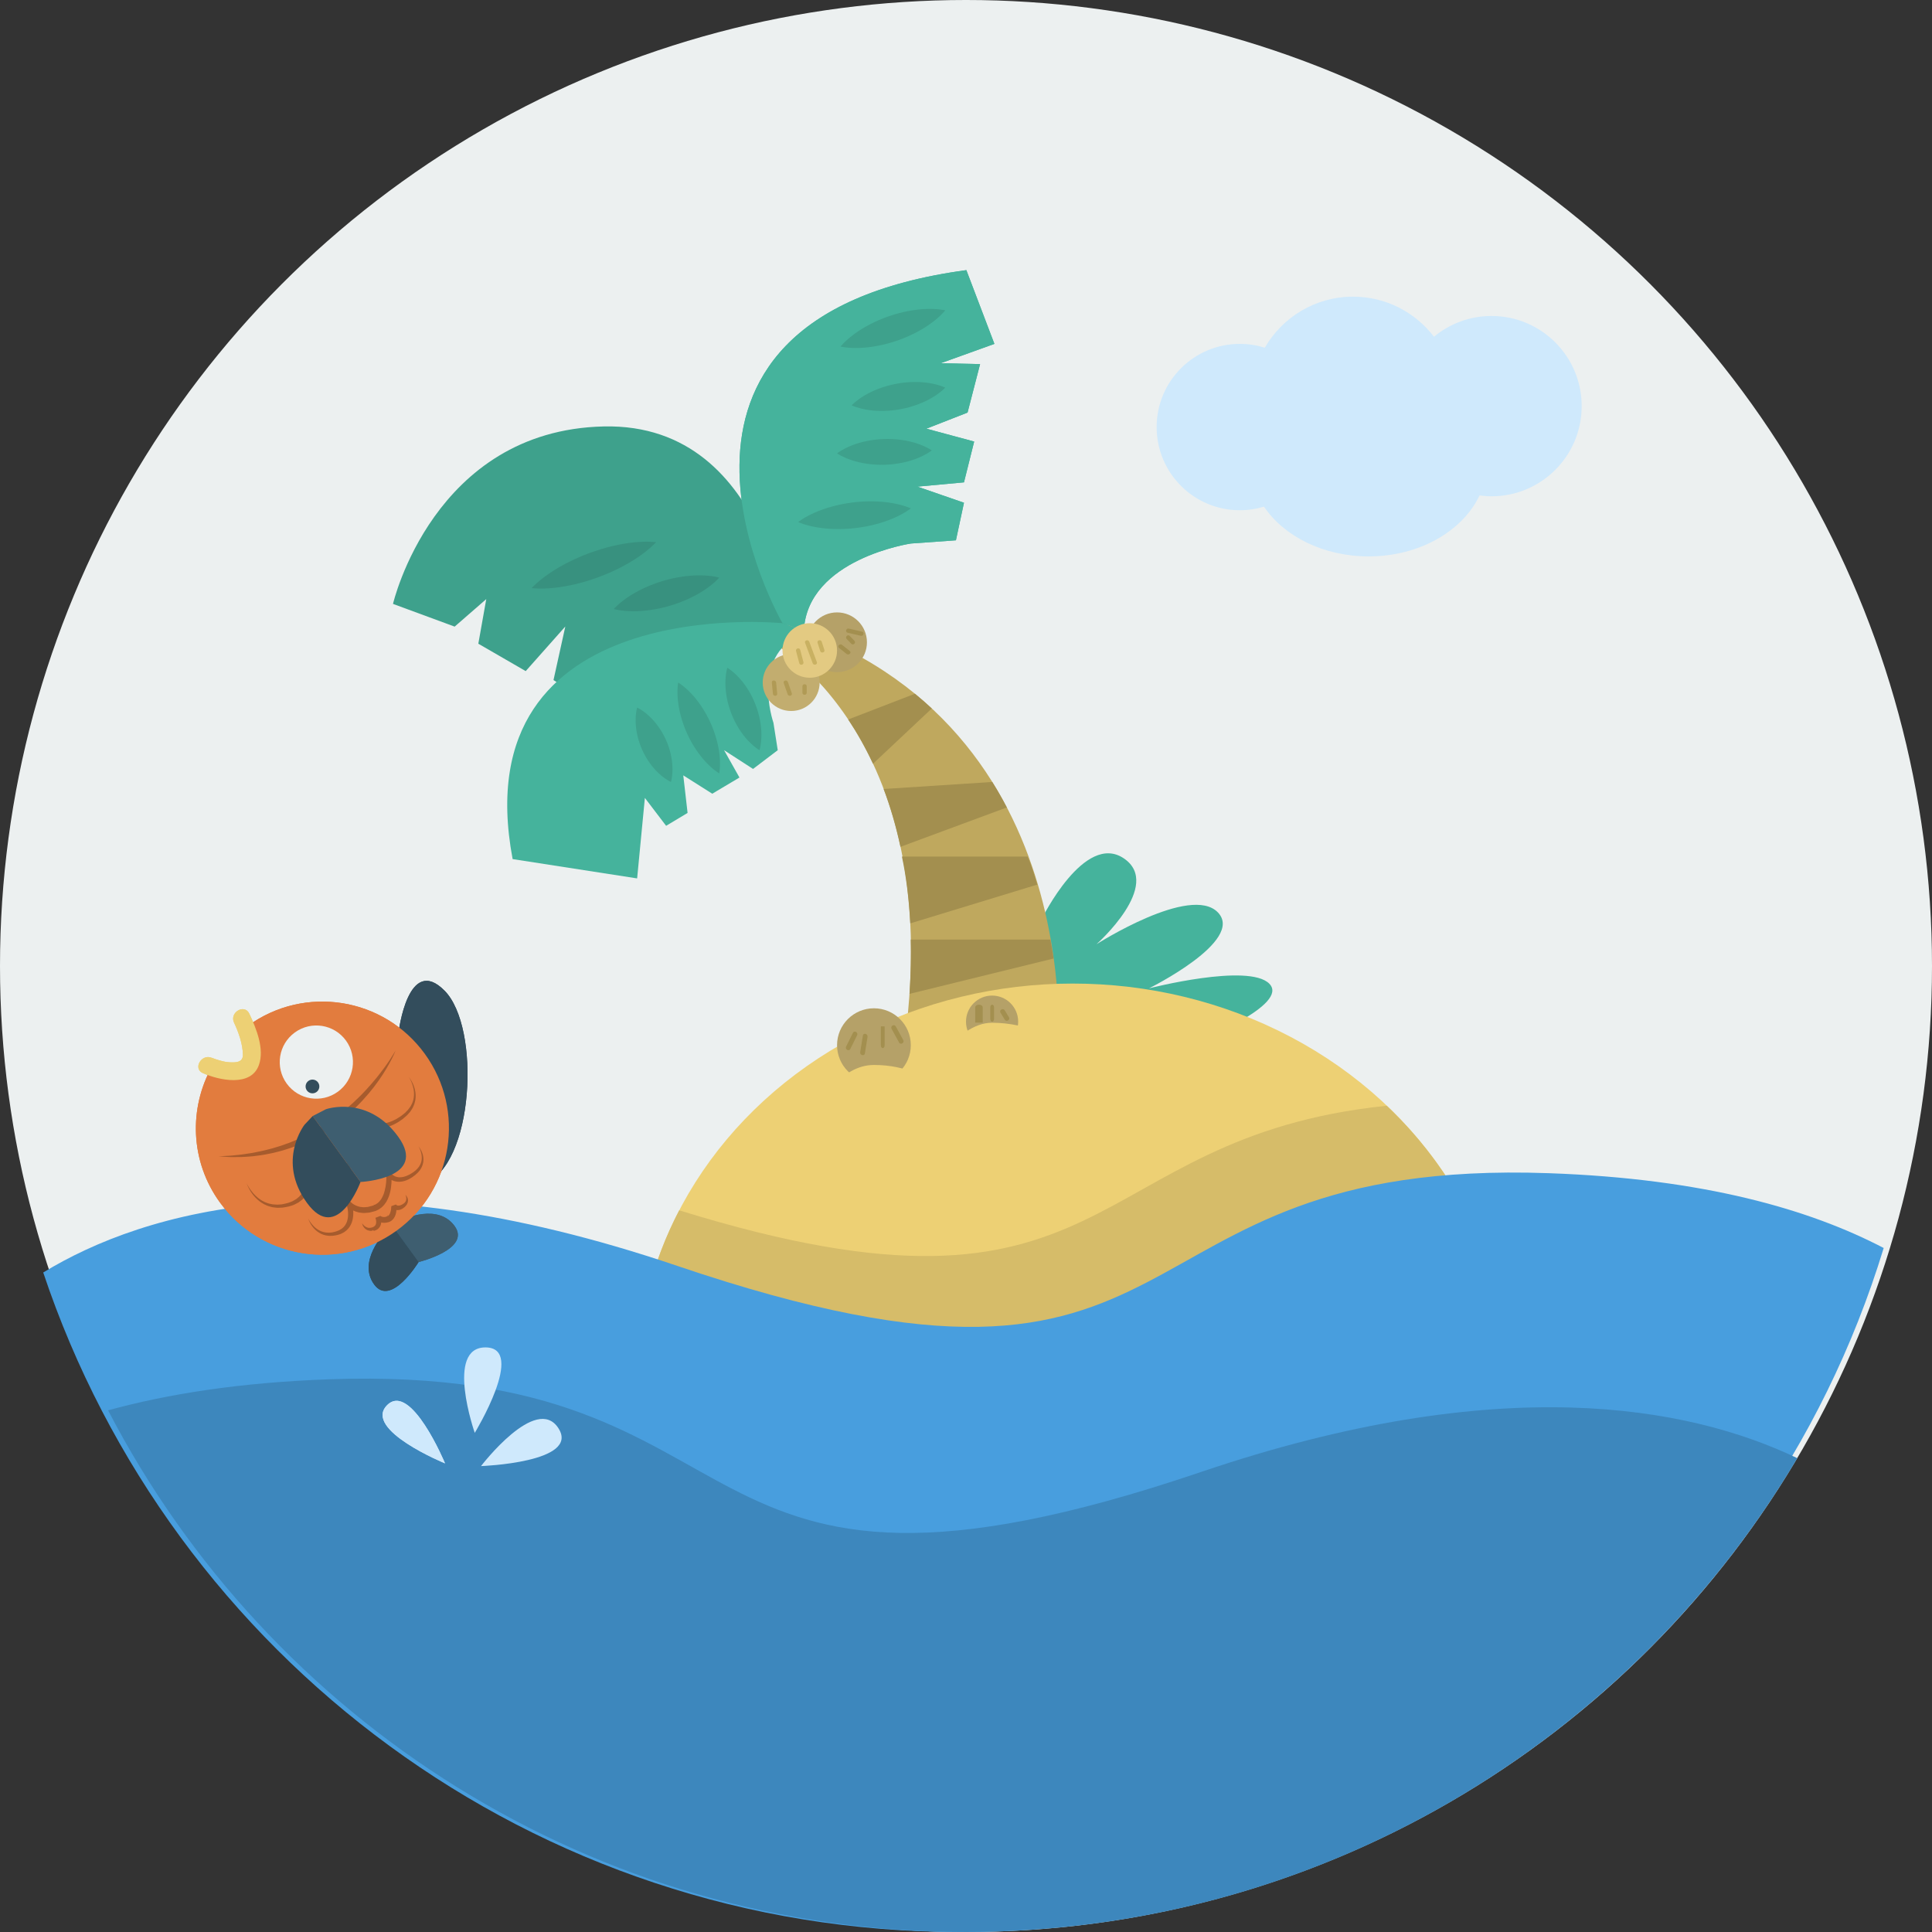 <?xml version="1.0" encoding="iso-8859-1"?>
<!-- Generator: Adobe Illustrator 17.0.0, SVG Export Plug-In . SVG Version: 6.00 Build 0)  -->
<!DOCTYPE svg PUBLIC "-//W3C//DTD SVG 1.1//EN" "http://www.w3.org/Graphics/SVG/1.1/DTD/svg11.dtd">
<svg version="1.1" id="Layer_1" xmlns="http://www.w3.org/2000/svg" xmlns:xlink="http://www.w3.org/1999/xlink" x="0px" y="0px"
	 width="512px" height="512px" viewBox="0 0 512 512" style="enable-background:new 0 0 512 512;" xml:space="preserve">
<rect x="0" y="0" width="512" height="512" fill="#333333" stroke="none"/>
<path style="fill:#3EA18C;" d="M156.718,187.513c0,0,0.151,0.612,0.305,1.658c0.148,1.044,0.285,2.518,0.306,4.252
	c0.023,1.734-0.071,3.729-0.317,5.833c-0.12,1.052-0.273,2.132-0.474,3.219c-0.183,1.091-0.433,2.184-0.675,3.278
	c-0.279,1.086-0.546,2.175-0.877,3.23c-0.305,1.062-0.667,2.093-1.03,3.086c-0.73,1.987-1.55,3.809-2.357,5.345
	c-0.804,1.536-1.596,2.788-2.203,3.651c-0.612,0.862-1.026,1.34-1.026,1.34s-0.153-0.613-0.309-1.659
	c-0.15-1.045-0.289-2.519-0.311-4.253c-0.024-1.735,0.07-3.73,0.317-5.833c0.126-1.051,0.27-2.133,0.478-3.218
	c0.182-1.091,0.438-2.183,0.68-3.277c0.28-1.086,0.551-2.174,0.882-3.229c0.312-1.061,0.665-2.093,1.034-3.085
	c0.732-1.986,1.552-3.808,2.358-5.344c0.803-1.537,1.592-2.79,2.197-3.653C156.306,187.99,156.718,187.513,156.718,187.513z"/>
<path style="fill:#38917F;" d="M123.835,150.256c0,0,0.258-0.533,0.773-1.373c0.519-0.835,1.304-1.966,2.332-3.2
	c1.026-1.237,2.294-2.579,3.738-3.894c1.443-1.316,3.054-2.619,4.748-3.802c3.376-2.384,7.1-4.269,10.135-5.336
	c1.514-0.54,2.846-0.889,3.81-1.087c0.967-0.194,1.557-0.252,1.557-0.252s-0.256,0.534-0.771,1.376
	c-0.518,0.837-1.302,1.97-2.329,3.205c-2.045,2.485-5.094,5.336-8.492,7.688c-1.692,1.186-3.469,2.251-5.2,3.154
	c-1.731,0.905-3.426,1.636-4.94,2.174c-1.513,0.541-2.844,0.892-3.807,1.092C124.424,150.197,123.835,150.256,123.835,150.256z"/>
<circle id="background_93_" style="fill:#ECF0F0;" cx="256" cy="256" r="256"/>
<path style="fill:#45B39C;" d="M276.104,243.466c0,0,11.301-23.051,21.73-15.982c10.43,7.069-7.243,22.744-7.243,22.744
	s24.917-15.94,32.159-8.431c7.244,7.51-18.253,20.129-18.253,20.129s26.368-6.779,31.872-1.247
	c5.503,5.532-18.543,15.06-18.543,15.06l-42.947-9.221L276.104,243.466z"/>
<path style="fill:#BFA85E;" d="M202.128,168.649c0,0,47.172,23.587,38.15,102.968l39.916,11.801c0,0,10.487-91.465-72.822-118.265
	L202.128,168.649z"/>
<ellipse style="fill:#EDD074;" cx="284.265" cy="365.903" rx="115.416" ry="105.249"/>
<path style="fill:#D6BC69;" d="M367.495,293.031c-81.693,8.457-70.877,63.862-187.5,27.714
	c-7.141,13.687-11.146,28.993-11.146,45.158c0,58.128,51.673,105.249,115.416,105.249c63.742,0,115.416-47.121,115.416-105.249
	C399.681,337.609,387.413,311.943,367.495,293.031z"/>
<path style="fill:#489EDE;" d="M499.198,330.732c-19.547-10.208-47.594-18.369-88.75-19.824
	c-120.315-4.252-87.035,73.369-230.975,24.562c-89.105-30.214-141.227-14.561-168.018,1.752C45.415,438.792,141.3,512,254.294,512
	C369.679,512,467.222,435.658,499.198,330.732z"/>
<path style="fill:#3D87BD;" d="M318.296,390.084c-143.939,48.807-110.659-28.815-230.975-24.562
	c-23.576,0.834-42.836,3.873-58.676,8.232C71.269,455.884,157.077,512,256,512c93.747,0,175.708-50.4,220.308-125.573
	C447.343,372.586,397.388,363.266,318.296,390.084z"/>
<path style="fill:#45B39C;" d="M207.372,165.153c0,0-46.644-80.681,48.723-93.564l7.432,19.545l-14.231,5.122l10.437,0.237
	l-3.321,12.844l-10.91,4.268l12.663,3.413l-2.701,10.81l-12.334,1.137l12.334,4.268l-2.134,9.955l-11.955,0.854
	c0,0-27.406,4.079-28.349,23.088L207.372,165.153z"/>
<path style="fill:#3EA18C;" d="M209.286,170.727c0,0-4.146-58.741-49.305-57.715c-45.16,1.027-55.833,47.027-55.833,47.027
	l16.34,6.021l8.378-7.292l-2.104,11.822l12.557,7.26l10.495-11.819l-3.132,14.196l11.366,7.286
	C158.048,187.513,175.13,156.409,209.286,170.727z"/>
<path style="fill:#45B39C;" d="M207.372,165.153c0,0-84.891-8.597-71.521,62.515l32.997,5.119l2.05-21.332l5.63,7.395l5.688-3.412
	l-1.139-9.957l7.681,4.862l7.208-4.292l-4.079-7.243l7.681,4.967l6.542-4.967l-1.139-7.265c0,0-6.59-18.866,8.937-24.082
	L207.372,165.153z"/>
<path style="fill:#45B39C;" d="M207.372,165.153c0,0-46.644-80.681,48.723-93.564l7.432,19.545l-14.231,5.122l10.437,0.237
	l-3.321,12.844l-10.91,4.268l12.663,3.413l-2.701,10.81l-12.334,1.137l12.334,4.268l-2.134,9.955l-11.955,0.854
	c0,0-27.406,4.079-28.349,23.088L207.372,165.153z"/>
<circle style="fill:#B5A168;" cx="221.828" cy="170.211" r="7.919"/>
<circle style="fill:#C2AD6F;" cx="209.671" cy="180.881" r="7.543"/>
<circle style="fill:#E3CA82;" cx="214.6" cy="172.382" r="7.228"/>
<circle style="fill:#B5A168;" cx="231.601" cy="276.979" r="9.772"/>
<circle style="fill:#B5A168;" cx="262.914" cy="270.752" r="6.914"/>
<path style="fill:#EDD074;" d="M280.618,275.76c0,0-7.947-4.724-17.703-4.724c-9.757,0-17.551,14.938-17.551,14.938
	s-4.625-3.747-13.763-3.747c-9.138,0-14.388,10.805-14.388,10.805l33.287,14.44L280.618,275.76z"/>
<path style="fill:#A38F4F;" d="M279.212,254.012c-0.244-1.723-0.521-3.012-0.849-5.012h-37.013c0.111,4,0.021,9.292-0.314,14.383
	L279.212,254.012z"/>
<path style="fill:#A38F4F;" d="M272.302,227h-33.289c1.091,5,1.869,11.172,2.211,17.703l33.656-10.27
	C274.122,231.916,273.265,229,272.302,227z"/>
<path style="fill:#A38F4F;" d="M246.935,187.754c-1.432-1.33-2.916-2.635-4.468-3.906l-17.684,6.824
	c2.292,3.43,4.517,7.34,6.567,11.73L246.935,187.754z"/>
<path style="fill:#A38F4F;" d="M234.173,209.093c1.747,4.626,3.26,9.733,4.453,15.329l28.202-10.439
	c-1.185-2.267-2.47-4.521-3.861-6.753L234.173,209.093z"/>
<g>
	<path style="fill:#A38F4F;" d="M226.039,273.708c-0.602,1.212-1.206,2.423-1.809,3.635c-0.366,0.736,0.738,1.386,1.105,0.646
		c0.603-1.212,1.206-2.423,1.809-3.635C227.511,273.618,226.407,272.969,226.039,273.708L226.039,273.708z"/>
</g>
<g>
	<path style="fill:#A38F4F;" d="M228.677,274.432c-0.237,1.469-0.474,2.938-0.711,4.408c-0.13,0.807,1.103,1.153,1.234,0.34
		c0.237-1.469,0.474-2.938,0.711-4.408C230.042,273.965,228.808,273.618,228.677,274.432L228.677,274.432z"/>
</g>
<g>
	<path style="fill:#A38F4F;" d="M233.435,272c0,0,0,4,0,5s1,1,1,0s0-3,0-5H233.435L233.435,272z"/>
</g>
<g>
	<path style="fill:#A38F4F;" d="M236.278,272.648c0.664,1.211,1.328,2.422,1.992,3.634c0.397,0.724,1.503,0.078,1.106-0.646
		c-0.664-1.211-1.328-2.423-1.992-3.634C236.987,271.278,235.881,271.924,236.278,272.648L236.278,272.648z"/>
</g>
<g>
	<path style="fill:#A38F4F;" d="M258.435,267c0,0,0,2,0,4h2c0-2,0-3,0-4S258.435,266,258.435,267
		C258.435,267,258.435,266,258.435,267z"/>
</g>
<g>
	<path style="fill:#A38F4F;" d="M262.435,267c0,0,0,2,0,3s1,1,1,0s0-2,0-3S262.435,266,262.435,267
		C262.435,267,262.435,266,262.435,267z"/>
</g>
<g>
	<path style="fill:#A38F4F;" d="M265.15,268.382c0.375,0.616,0.75,1.233,1.125,1.85c0.428,0.704,1.536,0.061,1.105-0.646
		c-0.375-0.616-0.75-1.233-1.125-1.85C265.828,267.031,264.72,267.675,265.15,268.382L265.15,268.382z"/>
</g>
<g>
	<path style="fill:#C9B162;" d="M213.359,170.362c0.672,1.801,1.343,3.602,2.015,5.403c0.254,0.682,1.355,0.387,1.099-0.303
		c-0.672-1.801-1.343-3.603-2.015-5.403C214.203,169.378,213.102,169.673,213.359,170.362L213.359,170.362z"/>
</g>
<g>
	<path style="fill:#C9B162;" d="M210.965,172.533c0.285,1.077,0.569,2.155,0.854,3.232c0.188,0.71,1.286,0.408,1.099-0.303
		c-0.285-1.077-0.569-2.155-0.854-3.232C211.876,171.52,210.778,171.822,210.965,172.533L210.965,172.533z"/>
</g>
<g>
	<path style="fill:#C9B162;" d="M216.665,170.362c0.234,0.724,0.468,1.447,0.701,2.171c0.225,0.696,1.325,0.398,1.099-0.303
		c-0.234-0.724-0.468-1.447-0.701-2.171C217.538,169.363,216.439,169.661,216.665,170.362L216.665,170.362z"/>
</g>
<g>
	<path style="fill:#B09A55;" d="M204.545,180.881c0.095,0.989,0.19,1.977,0.285,2.967c0.069,0.725,1.209,0.731,1.139,0
		c-0.095-0.989-0.19-1.978-0.285-2.967C205.614,180.156,204.475,180.149,204.545,180.881L204.545,180.881z"/>
</g>
<g>
	<path style="fill:#B09A55;" d="M207.694,181.032c0.348,0.989,0.695,1.978,1.043,2.967c0.242,0.689,1.343,0.392,1.099-0.303
		c-0.348-0.989-0.695-1.978-1.043-2.967C208.55,180.041,207.45,180.338,207.694,181.032L207.694,181.032z"/>
</g>
<g>
	<path style="fill:#B09A55;" d="M212.652,181.872c0,0.568,0,1.138,0,1.706c0,0.734,1.139,0.734,1.139,0c0-0.568,0-1.138,0-1.706
		C213.791,181.138,212.652,181.138,212.652,181.872L212.652,181.872z"/>
</g>
<g>
	<path style="fill:#A38F4F;" d="M222.342,171.698c0.68,0.539,1.359,1.078,2.038,1.616c0.569,0.451,1.381-0.349,0.806-0.805
		c-0.68-0.539-1.359-1.078-2.038-1.616C222.579,170.442,221.767,171.242,222.342,171.698L222.342,171.698z"/>
</g>
<g>
	<path style="fill:#A38F4F;" d="M224.38,169.332c0.413,0.428,0.826,0.854,1.238,1.281c0.511,0.529,1.316-0.277,0.806-0.805
		c-0.413-0.428-0.826-0.854-1.238-1.281C224.675,167.998,223.87,168.805,224.38,169.332L224.38,169.332z"/>
</g>
<g>
	<path style="fill:#A38F4F;" d="M224.632,167.678c1.171,0.269,2.342,0.537,3.513,0.806c0.715,0.164,1.018-0.934,0.303-1.098
		c-1.171-0.268-2.342-0.537-3.513-0.806C224.22,166.416,223.916,167.514,224.632,167.678L224.632,167.678z"/>
</g>
<path style="fill:#3EA18C;" d="M168.849,187.513c0,0,0.104,0.046,0.278,0.141c0.164,0.1,0.441,0.229,0.722,0.427
	c0.602,0.377,1.389,0.949,2.192,1.699c0.808,0.748,1.638,1.672,2.39,2.724c0.771,1.044,1.436,2.229,2.004,3.457
	c1.138,2.456,1.721,5.165,1.774,7.371c0.035,1.1-0.053,2.068-0.168,2.771c-0.037,0.342-0.122,0.636-0.155,0.825
	c-0.043,0.194-0.078,0.303-0.078,0.303s-0.105-0.045-0.279-0.141c-0.165-0.099-0.443-0.229-0.724-0.426
	c-0.604-0.375-1.393-0.947-2.198-1.696c-1.627-1.491-3.284-3.712-4.385-6.185c-0.552-1.236-1.006-2.517-1.286-3.783
	c-0.297-1.259-0.448-2.491-0.479-3.592c-0.037-1.099,0.05-2.067,0.163-2.769c0.035-0.342,0.12-0.636,0.153-0.825
	C168.814,187.621,168.849,187.513,168.849,187.513z"/>
<path style="fill:#3EA18C;" d="M179.729,180.881c0,0,0.434,0.257,1.089,0.754c0.651,0.499,1.509,1.243,2.405,2.197
	c0.898,0.953,1.833,2.117,2.699,3.425c0.867,1.307,1.679,2.752,2.357,4.258c1.378,3.002,2.201,6.254,2.433,8.867
	c0.123,1.304,0.112,2.441,0.055,3.26c-0.062,0.821-0.158,1.317-0.158,1.317s-0.436-0.256-1.093-0.752
	c-0.652-0.498-1.513-1.242-2.41-2.195c-1.808-1.901-3.705-4.669-5.047-7.687c-0.682-1.504-1.23-3.068-1.638-4.583
	c-0.41-1.514-0.665-2.984-0.786-4.288c-0.124-1.304-0.115-2.44-0.06-3.258C179.635,181.376,179.729,180.881,179.729,180.881z"/>
<path style="fill:#3EA18C;" d="M192.741,176.965c0,0,0.105,0.058,0.277,0.174c0.163,0.121,0.44,0.283,0.718,0.52
	c0.599,0.454,1.379,1.133,2.171,2.003c0.797,0.869,1.611,1.928,2.344,3.116c0.751,1.183,1.393,2.505,1.934,3.867
	c1.085,2.723,1.602,5.668,1.597,8.03c0.006,1.178-0.108,2.206-0.244,2.947c-0.045,0.362-0.14,0.669-0.179,0.869
	c-0.049,0.203-0.087,0.316-0.087,0.316s-0.105-0.058-0.279-0.174c-0.164-0.12-0.441-0.282-0.72-0.518
	c-0.602-0.453-1.383-1.132-2.177-2.002c-1.605-1.732-3.221-4.249-4.269-6.986c-0.525-1.368-0.95-2.775-1.199-4.153
	c-0.267-1.371-0.386-2.701-0.389-3.881c-0.007-1.177,0.106-2.205,0.238-2.944c0.044-0.362,0.138-0.669,0.176-0.868
	C192.704,177.078,192.741,176.965,192.741,176.965z"/>
<path style="fill:#3EA18C;" d="M211.515,138.352c0,0,0.432-0.344,1.201-0.833c0.77-0.483,1.879-1.098,3.227-1.689
	c1.349-0.593,2.937-1.161,4.656-1.622c1.719-0.463,3.568-0.833,5.434-1.058c3.73-0.474,7.533-0.342,10.437,0.177
	c1.451,0.252,2.675,0.585,3.538,0.872c0.864,0.293,1.366,0.525,1.366,0.525s-0.432,0.346-1.2,0.837
	c-0.77,0.485-1.878,1.103-3.227,1.693c-2.695,1.198-6.356,2.237-10.091,2.671c-1.866,0.229-3.749,0.312-5.529,0.274
	c-1.78-0.036-3.458-0.208-4.909-0.461c-1.451-0.25-2.674-0.581-3.538-0.866C212.016,138.582,211.515,138.352,211.515,138.352z"/>
<path style="fill:#3EA18C;" d="M221.828,120.148c0,0,0.383-0.301,1.058-0.716c0.674-0.408,1.64-0.915,2.804-1.375
	c1.163-0.463,2.524-0.879,3.988-1.175c1.463-0.299,3.028-0.492,4.597-0.539c3.138-0.119,6.294,0.372,8.675,1.162
	c1.19,0.388,2.186,0.835,2.885,1.203c0.699,0.373,1.1,0.651,1.1,0.651s-0.383,0.304-1.057,0.72c-0.674,0.41-1.64,0.92-2.804,1.381
	c-2.327,0.938-5.446,1.626-8.586,1.705c-1.569,0.051-3.143-0.045-4.622-0.25c-1.479-0.204-2.864-0.534-4.054-0.923
	c-1.19-0.386-2.186-0.831-2.885-1.197C222.23,120.425,221.828,120.148,221.828,120.148z"/>
<path style="fill:#3EA18C;" d="M225.689,107.418c0,0,0.334-0.357,0.939-0.872c0.606-0.509,1.487-1.16,2.572-1.796
	c1.083-0.639,2.371-1.262,3.779-1.782c1.407-0.522,2.931-0.958,4.482-1.25c3.098-0.606,6.309-0.613,8.796-0.204
	c1.242,0.197,2.3,0.484,3.051,0.738c0.752,0.26,1.194,0.473,1.194,0.473s-0.334,0.359-0.939,0.876
	c-0.606,0.511-1.487,1.164-2.571,1.802c-2.165,1.289-5.157,2.455-8.263,3.022c-1.55,0.295-3.128,0.446-4.629,0.474
	c-1.5,0.029-2.926-0.08-4.169-0.279c-1.242-0.196-2.299-0.48-3.05-0.732C226.13,107.629,225.689,107.418,225.689,107.418z"/>
<path style="fill:#3EA18C;" d="M222.745,91.846c0,0,0.339-0.423,0.97-1.057c0.632-0.629,1.561-1.454,2.724-2.305
	c1.162-0.853,2.558-1.729,4.102-2.528c1.544-0.801,3.231-1.538,4.967-2.136c3.463-1.219,7.125-1.862,10.01-1.945
	c1.44-0.048,2.68,0.029,3.566,0.135c0.888,0.11,1.417,0.235,1.417,0.235s-0.338,0.425-0.968,1.061
	c-0.632,0.631-1.559,1.458-2.722,2.309c-2.32,1.717-5.596,3.475-9.072,4.655c-1.734,0.602-3.516,1.065-5.225,1.39
	c-1.708,0.326-3.348,0.499-4.788,0.546c-1.439,0.05-2.679-0.024-3.565-0.128C223.273,91.969,222.745,91.846,222.745,91.846z"/>
<path style="fill:#38917F;" d="M140.901,155.846c0,0,0.415-0.461,1.18-1.162c0.767-0.696,1.89-1.618,3.288-2.585
	c1.397-0.97,3.071-1.985,4.916-2.933c0.921-0.476,1.884-0.94,2.878-1.368c0.987-0.445,2.014-0.836,3.037-1.233
	c1.037-0.363,2.068-0.737,3.109-1.039c1.031-0.327,2.068-0.591,3.076-0.832c2.018-0.48,3.949-0.795,5.642-0.964
	c1.692-0.172,3.145-0.198,4.181-0.165c1.038,0.038,1.654,0.121,1.654,0.121s-0.414,0.463-1.179,1.166
	c-0.767,0.698-1.889,1.622-3.287,2.59c-1.397,0.971-3.07,1.986-4.916,2.932c-0.923,0.471-1.882,0.944-2.879,1.365
	c-0.987,0.445-2.016,0.831-3.039,1.229c-1.037,0.362-2.07,0.732-3.111,1.035c-1.034,0.32-2.067,0.592-3.077,0.828
	c-2.018,0.478-3.95,0.793-5.642,0.963c-1.691,0.173-3.144,0.201-4.179,0.17C141.517,155.927,140.901,155.846,140.901,155.846z"/>
<path style="fill:#38917F;" d="M162.661,161.393c0,0,0.354-0.407,1.006-1.012c0.653-0.599,1.609-1.38,2.799-2.176
	c1.188-0.798,2.61-1.61,4.176-2.338c1.566-0.729,3.271-1.388,5.019-1.905c3.488-1.06,7.149-1.534,10.016-1.485
	c1.431,0.017,2.659,0.15,3.535,0.296c0.877,0.15,1.396,0.3,1.396,0.3s-0.354,0.409-1.005,1.015
	c-0.653,0.601-1.608,1.385-2.797,2.182c-2.374,1.608-5.699,3.214-9.198,4.234c-1.746,0.523-3.534,0.903-5.243,1.149
	c-1.709,0.248-3.344,0.346-4.775,0.327c-1.431-0.016-2.659-0.148-3.533-0.291C163.18,161.54,162.661,161.393,162.661,161.393z"/>
<path style="fill:#CFE9FC;" d="M127.476,388.529c0,0,14.616-19.154,20.503-10.047C153.864,387.587,127.476,388.529,127.476,388.529z
	"/>
<path style="fill:#CFE9FC;" d="M125.815,379.728c0,0-7.952-22.744,2.891-22.65C139.548,357.176,125.815,379.728,125.815,379.728z"/>
<path style="fill:#3E5E70;" d="M106.921,323.131c0,0,9.114-4.335,13.555,1.783c4.438,6.122-9.541,9.543-9.541,9.543l-6.959-9.593
	L106.921,323.131z"/>
<path style="fill:#334D5C;" d="M101.903,326.766c0,0-7.195,7.502-2.757,13.619c4.438,6.121,11.788-5.929,11.788-5.929l-6.959-9.592
	L101.903,326.766z"/>
<path style="fill:#334D5C;" d="M105.644,273.491c0,0,2.518-20.712,12.172-10.951c9.656,9.765,7.84,46.351-5.509,51.216
	C98.962,318.62,105.644,273.491,105.644,273.491z"/>
<path style="fill:#E27C3E;" d="M112.58,279.279c-10.878-14.994-31.847-18.332-46.843-7.454c-0.336,0.244-0.636,0.521-0.961,0.774
	l0.637,10.246l-9.234-0.217c-6.167,11.05-5.814,25.123,2.108,36.039c10.875,14.991,31.848,18.329,46.84,7.453
	C120.12,315.244,123.455,294.272,112.58,279.279z"/>
<path style="fill:#A65B2D;" d="M108.34,285.41c0.301,0.375,0.562,0.784,0.793,1.209c0.235,0.424,0.44,0.868,0.593,1.331
	c0.156,0.461,0.292,0.938,0.35,1.427c0.089,0.485,0.087,0.985,0.069,1.481l-0.084,0.745c-0.051,0.244-0.124,0.485-0.187,0.729
	c-0.051,0.25-0.159,0.477-0.261,0.706c-0.109,0.226-0.186,0.474-0.324,0.683c-0.278,0.415-0.511,0.877-0.87,1.229l-0.502,0.562
	c-0.175,0.179-0.373,0.33-0.559,0.496l-0.568,0.488l-0.608,0.428l-0.592,0.41l-0.662,0.374c-0.436,0.268-0.906,0.453-1.373,0.649
	c-0.474,0.177-0.967,0.332-1.476,0.423c-0.509,0.105-1.033,0.132-1.562,0.129l-0.793-0.084c-0.259-0.062-0.523-0.112-0.779-0.191
	c-0.506-0.174-1.008-0.382-1.455-0.686c-0.459-0.308-0.847-0.623-1.243-1.11l1.218-0.449c0.079,1.129,0.07,2.205-0.007,3.307
	c-0.085,1.095-0.211,2.191-0.475,3.275c-0.105,0.545-0.305,1.075-0.46,1.612c-0.226,0.519-0.383,1.062-0.678,1.56l-0.409,0.757
	l-0.503,0.712c-0.156,0.245-0.357,0.46-0.566,0.669c-0.209,0.208-0.4,0.434-0.627,0.624c-0.487,0.341-0.933,0.751-1.494,0.971
	c-0.282,0.13-0.509,0.254-0.839,0.385l-0.764,0.237c-0.484,0.167-1.116,0.275-1.666,0.385c-0.565,0.074-1.132,0.143-1.708,0.137
	c-0.572,0.004-1.152-0.028-1.721-0.134c-0.572-0.083-1.135-0.239-1.68-0.438c-0.547-0.194-1.074-0.449-1.573-0.754
	c-0.507-0.316-0.947-0.638-1.417-1.128l1.238-0.699c0.173,0.626,0.269,1.196,0.349,1.802c0.075,0.598,0.124,1.2,0.116,1.807
	c0.008,0.605-0.041,1.216-0.134,1.82c-0.08,0.609-0.261,1.204-0.454,1.793c-0.252,0.573-0.505,1.143-0.883,1.65
	c-0.158,0.272-0.371,0.503-0.59,0.73c-0.221,0.221-0.409,0.478-0.674,0.647l-0.748,0.558c-0.263,0.16-0.546,0.284-0.818,0.427
	c-0.534,0.316-1.138,0.423-1.707,0.621c-0.636,0.172-1.151,0.212-1.737,0.316c-0.611-0.004-1.235,0.099-1.828-0.009
	c-0.298-0.039-0.6-0.058-0.893-0.117l-0.869-0.244c-0.293-0.065-0.556-0.225-0.833-0.333c-0.279-0.108-0.541-0.25-0.791-0.413
	c-0.52-0.29-0.982-0.666-1.425-1.051c-0.436-0.397-0.829-0.831-1.191-1.289c-0.714-0.922-1.271-1.955-1.654-3.039
	c0.483,1.044,1.151,1.986,1.897,2.836c0.383,0.417,0.793,0.806,1.234,1.152c0.449,0.335,0.909,0.656,1.414,0.889
	c0.242,0.136,0.494,0.249,0.76,0.329c0.264,0.079,0.51,0.211,0.786,0.248l0.806,0.164c0.272,0.03,0.547,0.039,0.819,0.062
	c0.273,0.034,0.544,0.03,0.811-0.002l0.801-0.055c0.537-0.121,1.174-0.215,1.635-0.373c0.503-0.206,1.051-0.32,1.497-0.622
	c0.23-0.136,0.473-0.252,0.693-0.398l0.611-0.502c0.221-0.149,0.362-0.378,0.539-0.568c0.174-0.195,0.345-0.392,0.463-0.628
	c0.296-0.432,0.483-0.924,0.677-1.411c0.136-0.513,0.273-1.022,0.333-1.558c0.069-0.529,0.101-1.07,0.081-1.613
	c-0.004-0.542-0.062-1.088-0.143-1.627c-0.08-0.531-0.194-1.094-0.339-1.571l-0.833-2.746l2.071,2.046
	c0.276,0.272,0.7,0.592,1.107,0.823c0.414,0.245,0.853,0.456,1.312,0.613c0.456,0.162,0.928,0.291,1.412,0.355
	c0.479,0.087,0.972,0.109,1.463,0.103c0.492,0.002,0.984-0.064,1.476-0.13c0.49-0.111,0.921-0.163,1.445-0.346l0.762-0.243
	l0.612-0.287c0.449-0.158,0.793-0.497,1.188-0.753c0.182-0.149,0.336-0.337,0.506-0.502c0.171-0.165,0.338-0.336,0.469-0.544
	l0.426-0.59l0.354-0.648c0.26-0.418,0.401-0.912,0.607-1.365c0.141-0.486,0.327-0.956,0.427-1.46
	c0.265-0.983,0.407-2.011,0.511-3.038c0.098-1.023,0.127-2.085,0.081-3.085l-0.101-2.163l1.318,1.714
	c0.204,0.265,0.552,0.582,0.886,0.814c0.337,0.256,0.726,0.433,1.118,0.591c0.2,0.071,0.408,0.117,0.612,0.181l0.637,0.096
	c0.432,0.02,0.868,0.021,1.307-0.051c0.437-0.057,0.876-0.174,1.304-0.312c0.426-0.159,0.86-0.306,1.254-0.526l0.609-0.305
	l0.61-0.384l0.589-0.375l0.544-0.427c0.178-0.146,0.372-0.278,0.539-0.435l0.479-0.493c0.346-0.312,0.583-0.7,0.867-1.062
	c0.143-0.182,0.222-0.398,0.337-0.595c0.108-0.201,0.225-0.401,0.285-0.623c0.072-0.217,0.156-0.432,0.221-0.652l0.128-0.68
	c0.049-0.457,0.087-0.926,0.036-1.392c-0.02-0.468-0.116-0.933-0.234-1.389C109.219,287.118,108.861,286.219,108.34,285.41z"/>
<path style="fill:#A65B2D;" d="M110.91,303.809c0.211,0.251,0.395,0.525,0.559,0.812c0.167,0.285,0.315,0.585,0.424,0.901
	c0.112,0.313,0.21,0.64,0.256,0.975c0.066,0.333,0.071,0.678,0.064,1.022c-0.02,0.346-0.07,0.689-0.172,1.024
	c-0.084,0.339-0.241,0.657-0.392,0.971c-0.188,0.291-0.347,0.615-0.591,0.863c-0.222,0.271-0.456,0.528-0.724,0.745
	c-0.242,0.229-0.541,0.471-0.804,0.645c-0.253,0.194-0.534,0.381-0.856,0.555c-0.303,0.193-0.628,0.327-0.954,0.465
	c-0.331,0.125-0.676,0.235-1.035,0.301c-0.358,0.076-0.73,0.097-1.106,0.096c-0.377-0.022-0.754-0.078-1.122-0.191
	c-0.362-0.123-0.721-0.271-1.042-0.486c-0.33-0.223-0.602-0.437-0.901-0.803l1.218-0.449c0.059,0.787,0.056,1.521,0.006,2.282
	c-0.055,0.754-0.138,1.511-0.317,2.263c-0.073,0.377-0.21,0.747-0.317,1.12c-0.157,0.363-0.266,0.74-0.472,1.091l-0.287,0.531
	l-0.354,0.503c-0.226,0.341-0.551,0.625-0.844,0.919c-0.346,0.243-0.664,0.536-1.063,0.694l-0.288,0.138l-0.145,0.067l-0.072,0.034
	l-0.036,0.017l-0.1,0.031l-0.525,0.138c-0.355,0.088-0.69,0.193-1.062,0.268l-1.255,0.101c-0.419,0.033-0.813-0.065-1.22-0.099
	c-0.407-0.021-0.79-0.204-1.185-0.305c-0.385-0.135-0.754-0.328-1.111-0.531c-0.356-0.234-0.667-0.446-1.014-0.812l1.238-0.699
	c0.123,0.449,0.185,0.838,0.239,1.262c0.05,0.416,0.082,0.834,0.075,1.257c0.003,0.421-0.032,0.848-0.1,1.271
	c-0.058,0.426-0.187,0.844-0.325,1.257c-0.179,0.404-0.36,0.806-0.629,1.165c-0.113,0.191-0.264,0.355-0.42,0.515
	c-0.157,0.156-0.292,0.337-0.479,0.457l-0.531,0.391c-0.186,0.112-0.385,0.199-0.577,0.298c-0.378,0.222-0.8,0.286-1.2,0.419
	c-0.463,0.118-0.792,0.133-1.2,0.2c-0.429-0.007-0.869,0.057-1.279-0.023c-0.207-0.03-0.416-0.046-0.619-0.091l-0.601-0.179
	c-0.386-0.147-0.777-0.301-1.117-0.534c-0.702-0.429-1.296-0.998-1.774-1.637c-0.48-0.639-0.841-1.355-1.086-2.099
	c0.344,0.703,0.817,1.329,1.329,1.895c0.521,0.56,1.134,1.025,1.805,1.34c0.326,0.176,0.688,0.272,1.038,0.364l0.538,0.099
	l0.545,0.03c0.366,0.045,0.708-0.048,1.059-0.057c0.356-0.087,0.809-0.162,1.093-0.27c0.33-0.142,0.689-0.227,0.979-0.425
	c0.15-0.09,0.308-0.166,0.451-0.263l0.394-0.328c0.143-0.097,0.231-0.247,0.345-0.37c0.112-0.127,0.221-0.254,0.296-0.408
	c0.189-0.278,0.307-0.601,0.431-0.916c0.085-0.336,0.173-0.668,0.211-1.02c0.043-0.348,0.062-0.705,0.046-1.063
	c-0.005-0.358-0.046-0.72-0.101-1.077c-0.055-0.35-0.135-0.731-0.229-1.032l-0.854-2.734l2.092,2.035
	c0.16,0.155,0.447,0.357,0.705,0.509c0.273,0.144,0.553,0.292,0.85,0.391c0.309,0.064,0.593,0.22,0.917,0.223
	c0.314,0.014,0.638,0.102,0.941,0.066c0.304-0.029,0.606-0.052,0.912-0.067c0.334-0.068,0.694-0.185,1.04-0.275l0.524-0.143
	l0.017-0.005l0.008-0.226c0.016-0.004-0.124-0.203-0.063-0.203h0.003l0.025,0.21l0.05,0.087l0.101,0.007l0.203-0.067
	c0.288-0.098,0.504-0.303,0.758-0.463c0.21-0.219,0.453-0.4,0.627-0.665l0.278-0.378l0.232-0.421
	c0.171-0.272,0.264-0.599,0.401-0.896c0.093-0.323,0.218-0.631,0.285-0.967c0.181-0.652,0.28-1.339,0.354-2.025
	c0.07-0.683,0.094-1.401,0.067-2.061l-0.088-2.195l1.306,1.746c0.108,0.145,0.338,0.361,0.545,0.506
	c0.212,0.165,0.458,0.278,0.706,0.382c0.253,0.095,0.521,0.148,0.795,0.184c0.277,0.013,0.558,0.017,0.844-0.028
	c0.284-0.034,0.571-0.108,0.854-0.197c0.28-0.105,0.569-0.196,0.83-0.336c0.266-0.113,0.544-0.265,0.825-0.447
	c0.296-0.166,0.514-0.322,0.766-0.522c0.258-0.175,0.478-0.385,0.689-0.605c0.235-0.202,0.396-0.456,0.59-0.693
	c0.157-0.255,0.326-0.516,0.429-0.801c0.121-0.281,0.197-0.577,0.249-0.883c0.039-0.304,0.07-0.617,0.042-0.931
	c-0.007-0.314-0.066-0.629-0.141-0.938C111.479,304.983,111.253,304.366,110.91,303.809z"/>
<path style="fill:#A65B2D;" d="M107.458,316.638c0.18,0.185,0.352,0.401,0.463,0.651c0.046,0.128,0.127,0.251,0.142,0.393
	c0.022,0.14,0.064,0.284,0.066,0.431l-0.051,0.448c-0.015,0.155-0.104,0.279-0.158,0.424c-0.067,0.135-0.116,0.298-0.225,0.395
	l-0.298,0.333l-0.154,0.166l-0.193,0.143l-0.312,0.23c-0.084,0.079-0.246,0.15-0.405,0.215c-0.159,0.058-0.315,0.144-0.483,0.167
	c-0.168,0.025-0.34,0.049-0.514,0.062c-0.178-0.019-0.362-0.037-0.541-0.078c-0.17-0.069-0.357-0.115-0.51-0.226
	c-0.169-0.107-0.291-0.194-0.465-0.401l1.217-0.451c0.033,0.35,0.039,0.643,0.025,0.967c-0.016,0.317-0.044,0.638-0.113,0.964
	c-0.141,0.637-0.426,1.341-1.034,1.891c-0.164,0.121-0.321,0.259-0.512,0.339l-0.139,0.066l-0.07,0.033l-0.035,0.016l-0.018,0.008
	l-0.08,0.025l-0.208,0.053c-0.143,0.034-0.267,0.072-0.425,0.104c-0.198,0.023-0.399,0.04-0.599,0.05
	c-0.2,0.013-0.376-0.029-0.565-0.048c-0.186-0.014-0.366-0.095-0.547-0.145c-0.179-0.064-0.351-0.154-0.517-0.252
	c-0.17-0.117-0.3-0.203-0.493-0.411l1.237-0.7c0.057,0.223,0.076,0.377,0.097,0.567c0.018,0.182,0.028,0.363,0.021,0.549
	c-0.012,0.369-0.062,0.756-0.218,1.13c-0.156,0.374-0.417,0.722-0.739,0.975c-0.164,0.125-0.334,0.229-0.515,0.301
	c-0.176,0.094-0.361,0.114-0.539,0.163l-0.067-0.09L98.913,326h-0.007h-0.014h-0.029l-0.116,0.109l-0.231,0.058
	c-0.167-0.01-0.279,0.062-0.492,0.007c-0.194-0.036-0.385-0.074-0.566-0.129c-0.174-0.064-0.315-0.17-0.467-0.257
	c-0.157-0.08-0.269-0.213-0.387-0.334c-0.124-0.117-0.216-0.256-0.3-0.397c-0.186-0.269-0.284-0.584-0.358-0.884
	c0.175,0.259,0.379,0.491,0.606,0.677c0.109,0.098,0.221,0.189,0.352,0.25c0.126,0.063,0.23,0.155,0.369,0.179
	c0.13,0.031,0.253,0.093,0.376,0.101c0.123-0.003,0.235-0.005,0.344,0.008c0.089,0.034,0.285-0.048,0.421-0.066l0.227-0.051
	l0.113-0.025l0.028-0.007l0.014-0.003l0.007-0.002c-0.029,0.006,0.066-0.012-0.063,0.012h0.001l0.003-0.002l0.042-0.02
	c0.475-0.201,0.756-0.494,0.854-0.906c0.043-0.21,0.068-0.44,0.05-0.685c-0.005-0.121-0.024-0.247-0.047-0.369
	c-0.022-0.115-0.059-0.264-0.087-0.337l-0.074-0.19l1.311-0.51c0.006-0.002,0.113,0.074,0.184,0.108
	c0.082,0.039,0.166,0.084,0.256,0.111c0.096,0.015,0.178,0.066,0.281,0.062c0.095,0,0.202,0.031,0.287,0.017
	c0.085-0.012,0.168-0.018,0.254-0.017c0.12-0.025,0.27-0.074,0.403-0.11l0.206-0.226l0.006-0.17h0.001c-0.029,0,0.067,0-0.064,0
	h0.001l0.007,0.174l0.013,0.081l0.027,0.031l0.054-0.002c0.08-0.021,0.134-0.074,0.206-0.111c0.251-0.212,0.47-0.591,0.581-1.06
	c0.072-0.228,0.115-0.474,0.15-0.724c0.033-0.245,0.049-0.522,0.048-0.743l1.217-0.449c-0.011-0.009,0.063,0.074,0.109,0.107
	c0.045,0.059,0.119,0.07,0.175,0.121c0.069,0.022,0.142,0.039,0.215,0.07c0.082-0.001,0.167-0.001,0.254,0.006
	c0.088,0.007,0.166-0.037,0.254-0.046c0.085-0.019,0.173-0.015,0.3-0.088l0.35-0.165c0.041-0.018,0.157-0.078,0.135-0.059
	l0.127-0.097l0.265-0.194c0.106-0.057,0.147-0.147,0.219-0.226c0.057-0.085,0.158-0.158,0.188-0.259l0.119-0.304
	c0.028-0.107,0.03-0.221,0.049-0.338c0.028-0.118-0.011-0.234-0.015-0.357C107.63,317.125,107.565,316.878,107.458,316.638z"/>
<path style="fill:#A65B2D;" d="M104.843,278.375c0,0-0.312,0.853-1.034,2.266c-0.729,1.406-1.823,3.404-3.399,5.635
	c-1.561,2.239-3.598,4.713-6.043,7.115c-1.246,1.175-2.537,2.396-3.976,3.483c-1.413,1.119-2.927,2.155-4.477,3.135
	c-1.577,0.936-3.184,1.823-4.83,2.565c-0.41,0.188-0.819,0.374-1.226,0.56c-0.416,0.163-0.831,0.324-1.243,0.485
	c-0.413,0.158-0.823,0.315-1.23,0.472c-0.415,0.135-0.827,0.269-1.235,0.401c-0.812,0.276-1.619,0.522-2.425,0.709
	c-0.798,0.21-1.581,0.406-2.355,0.542c-1.533,0.344-3.01,0.505-4.364,0.681c-1.363,0.098-2.608,0.224-3.717,0.206
	c-1.108-0.011-2.07,0.041-2.862-0.024c-1.584-0.089-2.483-0.162-2.483-0.162s0.906-0.065,2.479-0.143
	c0.788-0.012,1.739-0.156,2.828-0.251c1.09-0.094,2.305-0.34,3.633-0.515c1.316-0.271,2.744-0.528,4.225-0.929
	c0.748-0.17,1.5-0.4,2.266-0.645c0.384-0.117,0.772-0.235,1.165-0.355c0.385-0.138,0.775-0.277,1.168-0.418
	c0.392-0.141,0.788-0.283,1.186-0.426c0.39-0.164,0.783-0.328,1.179-0.494c0.796-0.319,1.582-0.685,2.371-1.061
	c1.587-0.734,3.134-1.612,4.653-2.53c1.51-0.935,2.989-1.923,4.372-2.996c1.4-1.051,2.712-2.173,3.955-3.289
	c1.215-1.146,2.388-2.261,3.424-3.394c1.049-1.122,1.999-2.223,2.85-3.263c1.689-2.089,3.008-3.914,3.849-5.247
	C104.406,279.169,104.843,278.375,104.843,278.375z"/>
<path style="fill:#3E5E70;" d="M86.372,293.956c0,0,11.061-3.872,19.143,7.269c8.087,11.145-9.975,12.012-9.975,12.012
	l-12.676-17.471L86.372,293.956z"/>
<path style="fill:#334D5C;" d="M80.688,298.076c0,0-7.43,9.543,0.65,20.684c8.086,11.143,14.199-5.526,14.199-5.526l-12.676-17.468
	L80.688,298.076z"/>
<path style="fill:#ECF0F0;" d="M89.532,289.319c-4.336,3.146-10.404,2.183-13.549-2.155c-3.148-4.339-2.184-10.406,2.156-13.553
	c4.337-3.146,10.404-2.18,13.547,2.156C94.835,280.105,93.868,286.173,89.532,289.319z"/>
<path style="fill:#334D5C;" d="M83.878,289.398c-0.814,0.591-1.953,0.408-2.547-0.406c-0.588-0.814-0.406-1.953,0.407-2.545
	c0.815-0.592,1.955-0.408,2.544,0.405C84.876,287.668,84.693,288.807,83.878,289.398z"/>
<g>
	<path style="fill:#EDD074;" d="M62.027,271.016c1.202,2.555,2.277,5.579,2.345,8.46c0.05,2.154-1.938,2.126-3.682,2.032
		c-1.131-0.061-2.266-0.412-3.343-0.743c-0.289-0.089-1.699-0.634-1.197-0.414c-2.741-1.2-5.131,2.839-2.366,4.049
		c4.303,1.884,12.708,3.739,14.823-2.144c1.541-4.286-0.701-9.717-2.531-13.607C64.79,265.914,60.748,268.296,62.027,271.016
		L62.027,271.016z"/>
</g>
<path style="fill:#3E5E70;" d="M106.921,323.131c0,0,9.114-4.335,13.555,1.783c4.438,6.122-9.541,9.543-9.541,9.543l-6.959-9.593
	L106.921,323.131z"/>
<path style="fill:#334D5C;" d="M101.903,326.766c0,0-7.195,7.502-2.757,13.619c4.438,6.121,11.788-5.929,11.788-5.929l-6.959-9.592
	L101.903,326.766z"/>
<path style="fill:#334D5C;" d="M105.644,273.491c0,0,2.518-20.712,12.172-10.951c9.656,9.765,7.84,46.351-5.509,51.216
	C98.962,318.62,105.644,273.491,105.644,273.491z"/>
<path style="fill:#E27C3E;" d="M112.58,279.279c-10.878-14.994-31.847-18.332-46.843-7.454c-0.336,0.244-0.636,0.521-0.961,0.774
	l0.637,10.246l-9.234-0.217c-6.167,11.05-5.814,25.123,2.108,36.039c10.875,14.991,31.848,18.329,46.84,7.453
	C120.12,315.244,123.455,294.272,112.58,279.279z"/>
<path style="fill:#A65B2D;" d="M108.34,285.41c0.301,0.375,0.562,0.784,0.793,1.209c0.235,0.424,0.44,0.868,0.593,1.331
	c0.156,0.461,0.292,0.938,0.35,1.427c0.089,0.485,0.087,0.985,0.069,1.481l-0.084,0.745c-0.051,0.244-0.124,0.485-0.187,0.729
	c-0.051,0.25-0.159,0.477-0.261,0.706c-0.109,0.226-0.186,0.474-0.324,0.683c-0.278,0.415-0.511,0.877-0.87,1.229l-0.502,0.562
	c-0.175,0.179-0.373,0.33-0.559,0.496l-0.568,0.488l-0.608,0.428l-0.592,0.41l-0.662,0.374c-0.436,0.268-0.906,0.453-1.373,0.649
	c-0.474,0.177-0.967,0.332-1.476,0.423c-0.509,0.105-1.033,0.132-1.562,0.129l-0.793-0.084c-0.259-0.062-0.523-0.112-0.779-0.191
	c-0.506-0.174-1.008-0.382-1.455-0.686c-0.459-0.308-0.847-0.623-1.243-1.11l1.218-0.449c0.079,1.129,0.07,2.205-0.007,3.307
	c-0.085,1.095-0.211,2.191-0.475,3.275c-0.105,0.545-0.305,1.075-0.46,1.612c-0.226,0.519-0.383,1.062-0.678,1.56l-0.409,0.757
	l-0.503,0.712c-0.156,0.245-0.357,0.46-0.566,0.669c-0.209,0.208-0.4,0.434-0.627,0.624c-0.487,0.341-0.933,0.751-1.494,0.971
	c-0.282,0.13-0.509,0.254-0.839,0.385l-0.764,0.237c-0.484,0.167-1.116,0.275-1.666,0.385c-0.565,0.074-1.132,0.143-1.708,0.137
	c-0.572,0.004-1.152-0.028-1.721-0.134c-0.572-0.083-1.135-0.239-1.68-0.438c-0.547-0.194-1.074-0.449-1.573-0.754
	c-0.507-0.316-0.947-0.638-1.417-1.128l1.238-0.699c0.173,0.626,0.269,1.196,0.349,1.802c0.075,0.598,0.124,1.2,0.116,1.807
	c0.008,0.605-0.041,1.216-0.134,1.82c-0.08,0.609-0.261,1.204-0.454,1.793c-0.252,0.573-0.505,1.143-0.883,1.65
	c-0.158,0.272-0.371,0.503-0.59,0.73c-0.221,0.221-0.409,0.478-0.674,0.647l-0.748,0.558c-0.263,0.16-0.546,0.284-0.818,0.427
	c-0.534,0.316-1.138,0.423-1.707,0.621c-0.636,0.172-1.151,0.212-1.737,0.316c-0.611-0.004-1.235,0.099-1.828-0.009
	c-0.298-0.039-0.6-0.058-0.893-0.117l-0.869-0.244c-0.293-0.065-0.556-0.225-0.833-0.333c-0.279-0.108-0.541-0.25-0.791-0.413
	c-0.52-0.29-0.982-0.666-1.425-1.051c-0.436-0.397-0.829-0.831-1.191-1.289c-0.714-0.922-1.271-1.955-1.654-3.039
	c0.483,1.044,1.151,1.986,1.897,2.836c0.383,0.417,0.793,0.806,1.234,1.152c0.449,0.335,0.909,0.656,1.414,0.889
	c0.242,0.136,0.494,0.249,0.76,0.329c0.264,0.079,0.51,0.211,0.786,0.248l0.806,0.164c0.272,0.03,0.547,0.039,0.819,0.062
	c0.273,0.034,0.544,0.03,0.811-0.002l0.801-0.055c0.537-0.121,1.174-0.215,1.635-0.373c0.503-0.206,1.051-0.32,1.497-0.622
	c0.23-0.136,0.473-0.252,0.693-0.398l0.611-0.502c0.221-0.149,0.362-0.378,0.539-0.568c0.174-0.195,0.345-0.392,0.463-0.628
	c0.296-0.432,0.483-0.924,0.677-1.411c0.136-0.513,0.273-1.022,0.333-1.558c0.069-0.529,0.101-1.07,0.081-1.613
	c-0.004-0.542-0.062-1.088-0.143-1.627c-0.08-0.531-0.194-1.094-0.339-1.571l-0.833-2.746l2.071,2.046
	c0.276,0.272,0.7,0.592,1.107,0.823c0.414,0.245,0.853,0.456,1.312,0.613c0.456,0.162,0.928,0.291,1.412,0.355
	c0.479,0.087,0.972,0.109,1.463,0.103c0.492,0.002,0.984-0.064,1.476-0.13c0.49-0.111,0.921-0.163,1.445-0.346l0.762-0.243
	l0.612-0.287c0.449-0.158,0.793-0.497,1.188-0.753c0.182-0.149,0.336-0.337,0.506-0.502c0.171-0.165,0.338-0.336,0.469-0.544
	l0.426-0.59l0.354-0.648c0.26-0.418,0.401-0.912,0.607-1.365c0.141-0.486,0.327-0.956,0.427-1.46
	c0.265-0.983,0.407-2.011,0.511-3.038c0.098-1.023,0.127-2.085,0.081-3.085l-0.101-2.163l1.318,1.714
	c0.204,0.265,0.552,0.582,0.886,0.814c0.337,0.256,0.726,0.433,1.118,0.591c0.2,0.071,0.408,0.117,0.612,0.181l0.637,0.096
	c0.432,0.02,0.868,0.021,1.307-0.051c0.437-0.057,0.876-0.174,1.304-0.312c0.426-0.159,0.86-0.306,1.254-0.526l0.609-0.305
	l0.61-0.384l0.589-0.375l0.544-0.427c0.178-0.146,0.372-0.278,0.539-0.435l0.479-0.493c0.346-0.312,0.583-0.7,0.867-1.062
	c0.143-0.182,0.222-0.398,0.337-0.595c0.108-0.201,0.225-0.401,0.285-0.623c0.072-0.217,0.156-0.432,0.221-0.652l0.128-0.68
	c0.049-0.457,0.087-0.926,0.036-1.392c-0.02-0.468-0.116-0.933-0.234-1.389C109.219,287.118,108.861,286.219,108.34,285.41z"/>
<path style="fill:#A65B2D;" d="M110.91,303.809c0.211,0.251,0.395,0.525,0.559,0.812c0.167,0.285,0.315,0.585,0.424,0.901
	c0.112,0.313,0.21,0.64,0.256,0.975c0.066,0.333,0.071,0.678,0.064,1.022c-0.02,0.346-0.07,0.689-0.172,1.024
	c-0.084,0.339-0.241,0.657-0.392,0.971c-0.188,0.291-0.347,0.615-0.591,0.863c-0.222,0.271-0.456,0.528-0.724,0.745
	c-0.242,0.229-0.541,0.471-0.804,0.645c-0.253,0.194-0.534,0.381-0.856,0.555c-0.303,0.193-0.628,0.327-0.954,0.465
	c-0.331,0.125-0.676,0.235-1.035,0.301c-0.358,0.076-0.73,0.097-1.106,0.096c-0.377-0.022-0.754-0.078-1.122-0.191
	c-0.362-0.123-0.721-0.271-1.042-0.486c-0.33-0.223-0.602-0.437-0.901-0.803l1.218-0.449c0.059,0.787,0.056,1.521,0.006,2.282
	c-0.055,0.754-0.138,1.511-0.317,2.263c-0.073,0.377-0.21,0.747-0.317,1.12c-0.157,0.363-0.266,0.74-0.472,1.091l-0.287,0.531
	l-0.354,0.503c-0.226,0.341-0.551,0.625-0.844,0.919c-0.346,0.243-0.664,0.536-1.063,0.694l-0.288,0.138l-0.145,0.067l-0.072,0.034
	l-0.036,0.017l-0.1,0.031l-0.525,0.138c-0.355,0.088-0.69,0.193-1.062,0.268l-1.255,0.101c-0.419,0.033-0.813-0.065-1.22-0.099
	c-0.407-0.021-0.79-0.204-1.185-0.305c-0.385-0.135-0.754-0.328-1.111-0.531c-0.356-0.234-0.667-0.446-1.014-0.812l1.238-0.699
	c0.123,0.449,0.185,0.838,0.239,1.262c0.05,0.416,0.082,0.834,0.075,1.257c0.003,0.421-0.032,0.848-0.1,1.271
	c-0.058,0.426-0.187,0.844-0.325,1.257c-0.179,0.404-0.36,0.806-0.629,1.165c-0.113,0.191-0.264,0.355-0.42,0.515
	c-0.157,0.156-0.292,0.337-0.479,0.457l-0.531,0.391c-0.186,0.112-0.385,0.199-0.577,0.298c-0.378,0.222-0.8,0.286-1.2,0.419
	c-0.463,0.118-0.792,0.133-1.2,0.2c-0.429-0.007-0.869,0.057-1.279-0.023c-0.207-0.03-0.416-0.046-0.619-0.091l-0.601-0.179
	c-0.386-0.147-0.777-0.301-1.117-0.534c-0.702-0.429-1.296-0.998-1.774-1.637c-0.48-0.639-0.841-1.355-1.086-2.099
	c0.344,0.703,0.817,1.329,1.329,1.895c0.521,0.56,1.134,1.025,1.805,1.34c0.326,0.176,0.688,0.272,1.038,0.364l0.538,0.099
	l0.545,0.03c0.366,0.045,0.708-0.048,1.059-0.057c0.356-0.087,0.809-0.162,1.093-0.27c0.33-0.142,0.689-0.227,0.979-0.425
	c0.15-0.09,0.308-0.166,0.451-0.263l0.394-0.328c0.143-0.097,0.231-0.247,0.345-0.37c0.112-0.127,0.221-0.254,0.296-0.408
	c0.189-0.278,0.307-0.601,0.431-0.916c0.085-0.336,0.173-0.668,0.211-1.02c0.043-0.348,0.062-0.705,0.046-1.063
	c-0.005-0.358-0.046-0.72-0.101-1.077c-0.055-0.35-0.135-0.731-0.229-1.032l-0.854-2.734l2.092,2.035
	c0.16,0.155,0.447,0.357,0.705,0.509c0.273,0.144,0.553,0.292,0.85,0.391c0.309,0.064,0.593,0.22,0.917,0.223
	c0.314,0.014,0.638,0.102,0.941,0.066c0.304-0.029,0.606-0.052,0.912-0.067c0.334-0.068,0.694-0.185,1.04-0.275l0.524-0.143
	l0.017-0.005l0.008-0.226c0.016-0.004-0.124-0.203-0.063-0.203h0.003l0.025,0.21l0.05,0.087l0.101,0.007l0.203-0.067
	c0.288-0.098,0.504-0.303,0.758-0.463c0.21-0.219,0.453-0.4,0.627-0.665l0.278-0.378l0.232-0.421
	c0.171-0.272,0.264-0.599,0.401-0.896c0.093-0.323,0.218-0.631,0.285-0.967c0.181-0.652,0.28-1.339,0.354-2.025
	c0.07-0.683,0.094-1.401,0.067-2.061l-0.088-2.195l1.306,1.746c0.108,0.145,0.338,0.361,0.545,0.506
	c0.212,0.165,0.458,0.278,0.706,0.382c0.253,0.095,0.521,0.148,0.795,0.184c0.277,0.013,0.558,0.017,0.844-0.028
	c0.284-0.034,0.571-0.108,0.854-0.197c0.28-0.105,0.569-0.196,0.83-0.336c0.266-0.113,0.544-0.265,0.825-0.447
	c0.296-0.166,0.514-0.322,0.766-0.522c0.258-0.175,0.478-0.385,0.689-0.605c0.235-0.202,0.396-0.456,0.59-0.693
	c0.157-0.255,0.326-0.516,0.429-0.801c0.121-0.281,0.197-0.577,0.249-0.883c0.039-0.304,0.07-0.617,0.042-0.931
	c-0.007-0.314-0.066-0.629-0.141-0.938C111.479,304.983,111.253,304.366,110.91,303.809z"/>
<path style="fill:#A65B2D;" d="M107.458,316.638c0.18,0.185,0.352,0.401,0.463,0.651c0.046,0.128,0.127,0.251,0.142,0.393
	c0.022,0.14,0.064,0.284,0.066,0.431l-0.051,0.448c-0.015,0.155-0.104,0.279-0.158,0.424c-0.067,0.135-0.116,0.298-0.225,0.395
	l-0.298,0.333l-0.154,0.166l-0.193,0.143l-0.312,0.23c-0.084,0.079-0.246,0.15-0.405,0.215c-0.159,0.058-0.315,0.144-0.483,0.167
	c-0.168,0.025-0.34,0.049-0.514,0.062c-0.178-0.019-0.362-0.037-0.541-0.078c-0.17-0.069-0.357-0.115-0.51-0.226
	c-0.169-0.107-0.291-0.194-0.465-0.401l1.217-0.451c0.033,0.35,0.039,0.643,0.025,0.967c-0.016,0.317-0.044,0.638-0.113,0.964
	c-0.141,0.637-0.426,1.341-1.034,1.891c-0.164,0.121-0.321,0.259-0.512,0.339l-0.139,0.066l-0.07,0.033l-0.035,0.016l-0.018,0.008
	l-0.08,0.025l-0.208,0.053c-0.143,0.034-0.267,0.072-0.425,0.104c-0.198,0.023-0.399,0.04-0.599,0.05
	c-0.2,0.013-0.376-0.029-0.565-0.048c-0.186-0.014-0.366-0.095-0.547-0.145c-0.179-0.064-0.351-0.154-0.517-0.252
	c-0.17-0.117-0.3-0.203-0.493-0.411l1.237-0.7c0.057,0.223,0.076,0.377,0.097,0.567c0.018,0.182,0.028,0.363,0.021,0.549
	c-0.012,0.369-0.062,0.756-0.218,1.13c-0.156,0.374-0.417,0.722-0.739,0.975c-0.164,0.125-0.334,0.229-0.515,0.301
	c-0.176,0.094-0.361,0.114-0.539,0.163l-0.067-0.09L98.913,326h-0.007h-0.014h-0.029l-0.116,0.109l-0.231,0.058
	c-0.167-0.01-0.279,0.062-0.492,0.007c-0.194-0.036-0.385-0.074-0.566-0.129c-0.174-0.064-0.315-0.17-0.467-0.257
	c-0.157-0.08-0.269-0.213-0.387-0.334c-0.124-0.117-0.216-0.256-0.3-0.397c-0.186-0.269-0.284-0.584-0.358-0.884
	c0.175,0.259,0.379,0.491,0.606,0.677c0.109,0.098,0.221,0.189,0.352,0.25c0.126,0.063,0.23,0.155,0.369,0.179
	c0.13,0.031,0.253,0.093,0.376,0.101c0.123-0.003,0.235-0.005,0.344,0.008c0.089,0.034,0.285-0.048,0.421-0.066l0.227-0.051
	l0.113-0.025l0.028-0.007l0.014-0.003l0.007-0.002c-0.029,0.006,0.066-0.012-0.063,0.012h0.001l0.003-0.002l0.042-0.02
	c0.475-0.201,0.756-0.494,0.854-0.906c0.043-0.21,0.068-0.44,0.05-0.685c-0.005-0.121-0.024-0.247-0.047-0.369
	c-0.022-0.115-0.059-0.264-0.087-0.337l-0.074-0.19l1.311-0.51c0.006-0.002,0.113,0.074,0.184,0.108
	c0.082,0.039,0.166,0.084,0.256,0.111c0.096,0.015,0.178,0.066,0.281,0.062c0.095,0,0.202,0.031,0.287,0.017
	c0.085-0.012,0.168-0.018,0.254-0.017c0.12-0.025,0.27-0.074,0.403-0.11l0.206-0.226l0.006-0.17h0.001c-0.029,0,0.067,0-0.064,0
	h0.001l0.007,0.174l0.013,0.081l0.027,0.031l0.054-0.002c0.08-0.021,0.134-0.074,0.206-0.111c0.251-0.212,0.47-0.591,0.581-1.06
	c0.072-0.228,0.115-0.474,0.15-0.724c0.033-0.245,0.049-0.522,0.048-0.743l1.217-0.449c-0.011-0.009,0.063,0.074,0.109,0.107
	c0.045,0.059,0.119,0.07,0.175,0.121c0.069,0.022,0.142,0.039,0.215,0.07c0.082-0.001,0.167-0.001,0.254,0.006
	c0.088,0.007,0.166-0.037,0.254-0.046c0.085-0.019,0.173-0.015,0.3-0.088l0.35-0.165c0.041-0.018,0.157-0.078,0.135-0.059
	l0.127-0.097l0.265-0.194c0.106-0.057,0.147-0.147,0.219-0.226c0.057-0.085,0.158-0.158,0.188-0.259l0.119-0.304
	c0.028-0.107,0.03-0.221,0.049-0.338c0.028-0.118-0.011-0.234-0.015-0.357C107.63,317.125,107.565,316.878,107.458,316.638z"/>
<path style="fill:#A65B2D;" d="M104.843,278.375c0,0-0.312,0.853-1.034,2.266c-0.729,1.406-1.823,3.404-3.399,5.635
	c-1.561,2.239-3.598,4.713-6.043,7.115c-1.246,1.175-2.537,2.396-3.976,3.483c-1.413,1.119-2.927,2.155-4.477,3.135
	c-1.577,0.936-3.184,1.823-4.83,2.565c-0.41,0.188-0.819,0.374-1.226,0.56c-0.416,0.163-0.831,0.324-1.243,0.485
	c-0.413,0.158-0.823,0.315-1.23,0.472c-0.415,0.135-0.827,0.269-1.235,0.401c-0.812,0.276-1.619,0.522-2.425,0.709
	c-0.798,0.21-1.581,0.406-2.355,0.542c-1.533,0.344-3.01,0.505-4.364,0.681c-1.363,0.098-2.608,0.224-3.717,0.206
	c-1.108-0.011-2.07,0.041-2.862-0.024c-1.584-0.089-2.483-0.162-2.483-0.162s0.906-0.065,2.479-0.143
	c0.788-0.012,1.739-0.156,2.828-0.251c1.09-0.094,2.305-0.34,3.633-0.515c1.316-0.271,2.744-0.528,4.225-0.929
	c0.748-0.17,1.5-0.4,2.266-0.645c0.384-0.117,0.772-0.235,1.165-0.355c0.385-0.138,0.775-0.277,1.168-0.418
	c0.392-0.141,0.788-0.283,1.186-0.426c0.39-0.164,0.783-0.328,1.179-0.494c0.796-0.319,1.582-0.685,2.371-1.061
	c1.587-0.734,3.134-1.612,4.653-2.53c1.51-0.935,2.989-1.923,4.372-2.996c1.4-1.051,2.712-2.173,3.955-3.289
	c1.215-1.146,2.388-2.261,3.424-3.394c1.049-1.122,1.999-2.223,2.85-3.263c1.689-2.089,3.008-3.914,3.849-5.247
	C104.406,279.169,104.843,278.375,104.843,278.375z"/>
<path style="fill:#3E5E70;" d="M86.372,293.956c0,0,11.061-3.872,19.143,7.269c8.087,11.145-9.975,12.012-9.975,12.012
	l-12.676-17.471L86.372,293.956z"/>
<path style="fill:#334D5C;" d="M80.688,298.076c0,0-7.43,9.543,0.65,20.684c8.086,11.143,14.199-5.526,14.199-5.526l-12.676-17.468
	L80.688,298.076z"/>
<path style="fill:#ECF0F0;" d="M89.532,289.319c-4.336,3.146-10.404,2.183-13.549-2.155c-3.148-4.339-2.184-10.406,2.156-13.553
	c4.337-3.146,10.404-2.18,13.547,2.156C94.835,280.105,93.868,286.173,89.532,289.319z"/>
<path style="fill:#334D5C;" d="M83.878,289.398c-0.814,0.591-1.953,0.408-2.547-0.406c-0.588-0.814-0.406-1.953,0.407-2.545
	c0.815-0.592,1.955-0.408,2.544,0.405C84.876,287.668,84.693,288.807,83.878,289.398z"/>
<g>
	<path style="fill:#EDD074;" d="M62.027,271.016c1.202,2.555,2.277,5.579,2.345,8.46c0.05,2.154-1.938,2.126-3.682,2.032
		c-1.131-0.061-2.266-0.412-3.343-0.743c-0.289-0.089-1.699-0.634-1.197-0.414c-2.741-1.2-5.131,2.839-2.366,4.049
		c4.303,1.884,12.708,3.739,14.823-2.144c1.541-4.286-0.701-9.717-2.531-13.607C64.79,265.914,60.748,268.296,62.027,271.016
		L62.027,271.016z"/>
</g>
<path style="fill:#CFE9FC;" d="M117.938,387.809c0,0-21.703-8.875-15.4-15.371C108.842,365.938,117.938,387.809,117.938,387.809z"/>
<path style="fill:#CFE9FC;" d="M117.938,387.809c0,0-21.703-8.875-15.4-15.371C108.842,365.938,117.938,387.809,117.938,387.809z"/>
<path style="fill:#CFE9FC;" d="M395.267,83.738c-5.799,0-11.113,2.068-15.252,5.504c-4.938-6.447-12.693-10.623-21.443-10.623
	c-10.003,0-18.717,5.449-23.389,13.529c-2.09-0.656-4.31-1.014-6.617-1.014c-12.176,0-22.045,9.869-22.045,22.044
	s9.869,22.044,22.045,22.044c2.229,0,4.376-0.338,6.404-0.953c5.292,7.844,15.719,13.186,27.729,13.186
	c13.471,0,24.927-6.729,29.4-16.164c1.038,0.139,2.092,0.234,3.168,0.234c13.195,0,23.894-10.697,23.894-23.894
	S408.462,83.738,395.267,83.738z"/>
<g>
</g>
<g>
</g>
<g>
</g>
<g>
</g>
<g>
</g>
<g>
</g>
<g>
</g>
<g>
</g>
<g>
</g>
<g>
</g>
<g>
</g>
<g>
</g>
<g>
</g>
<g>
</g>
<g>
</g>
</svg>
